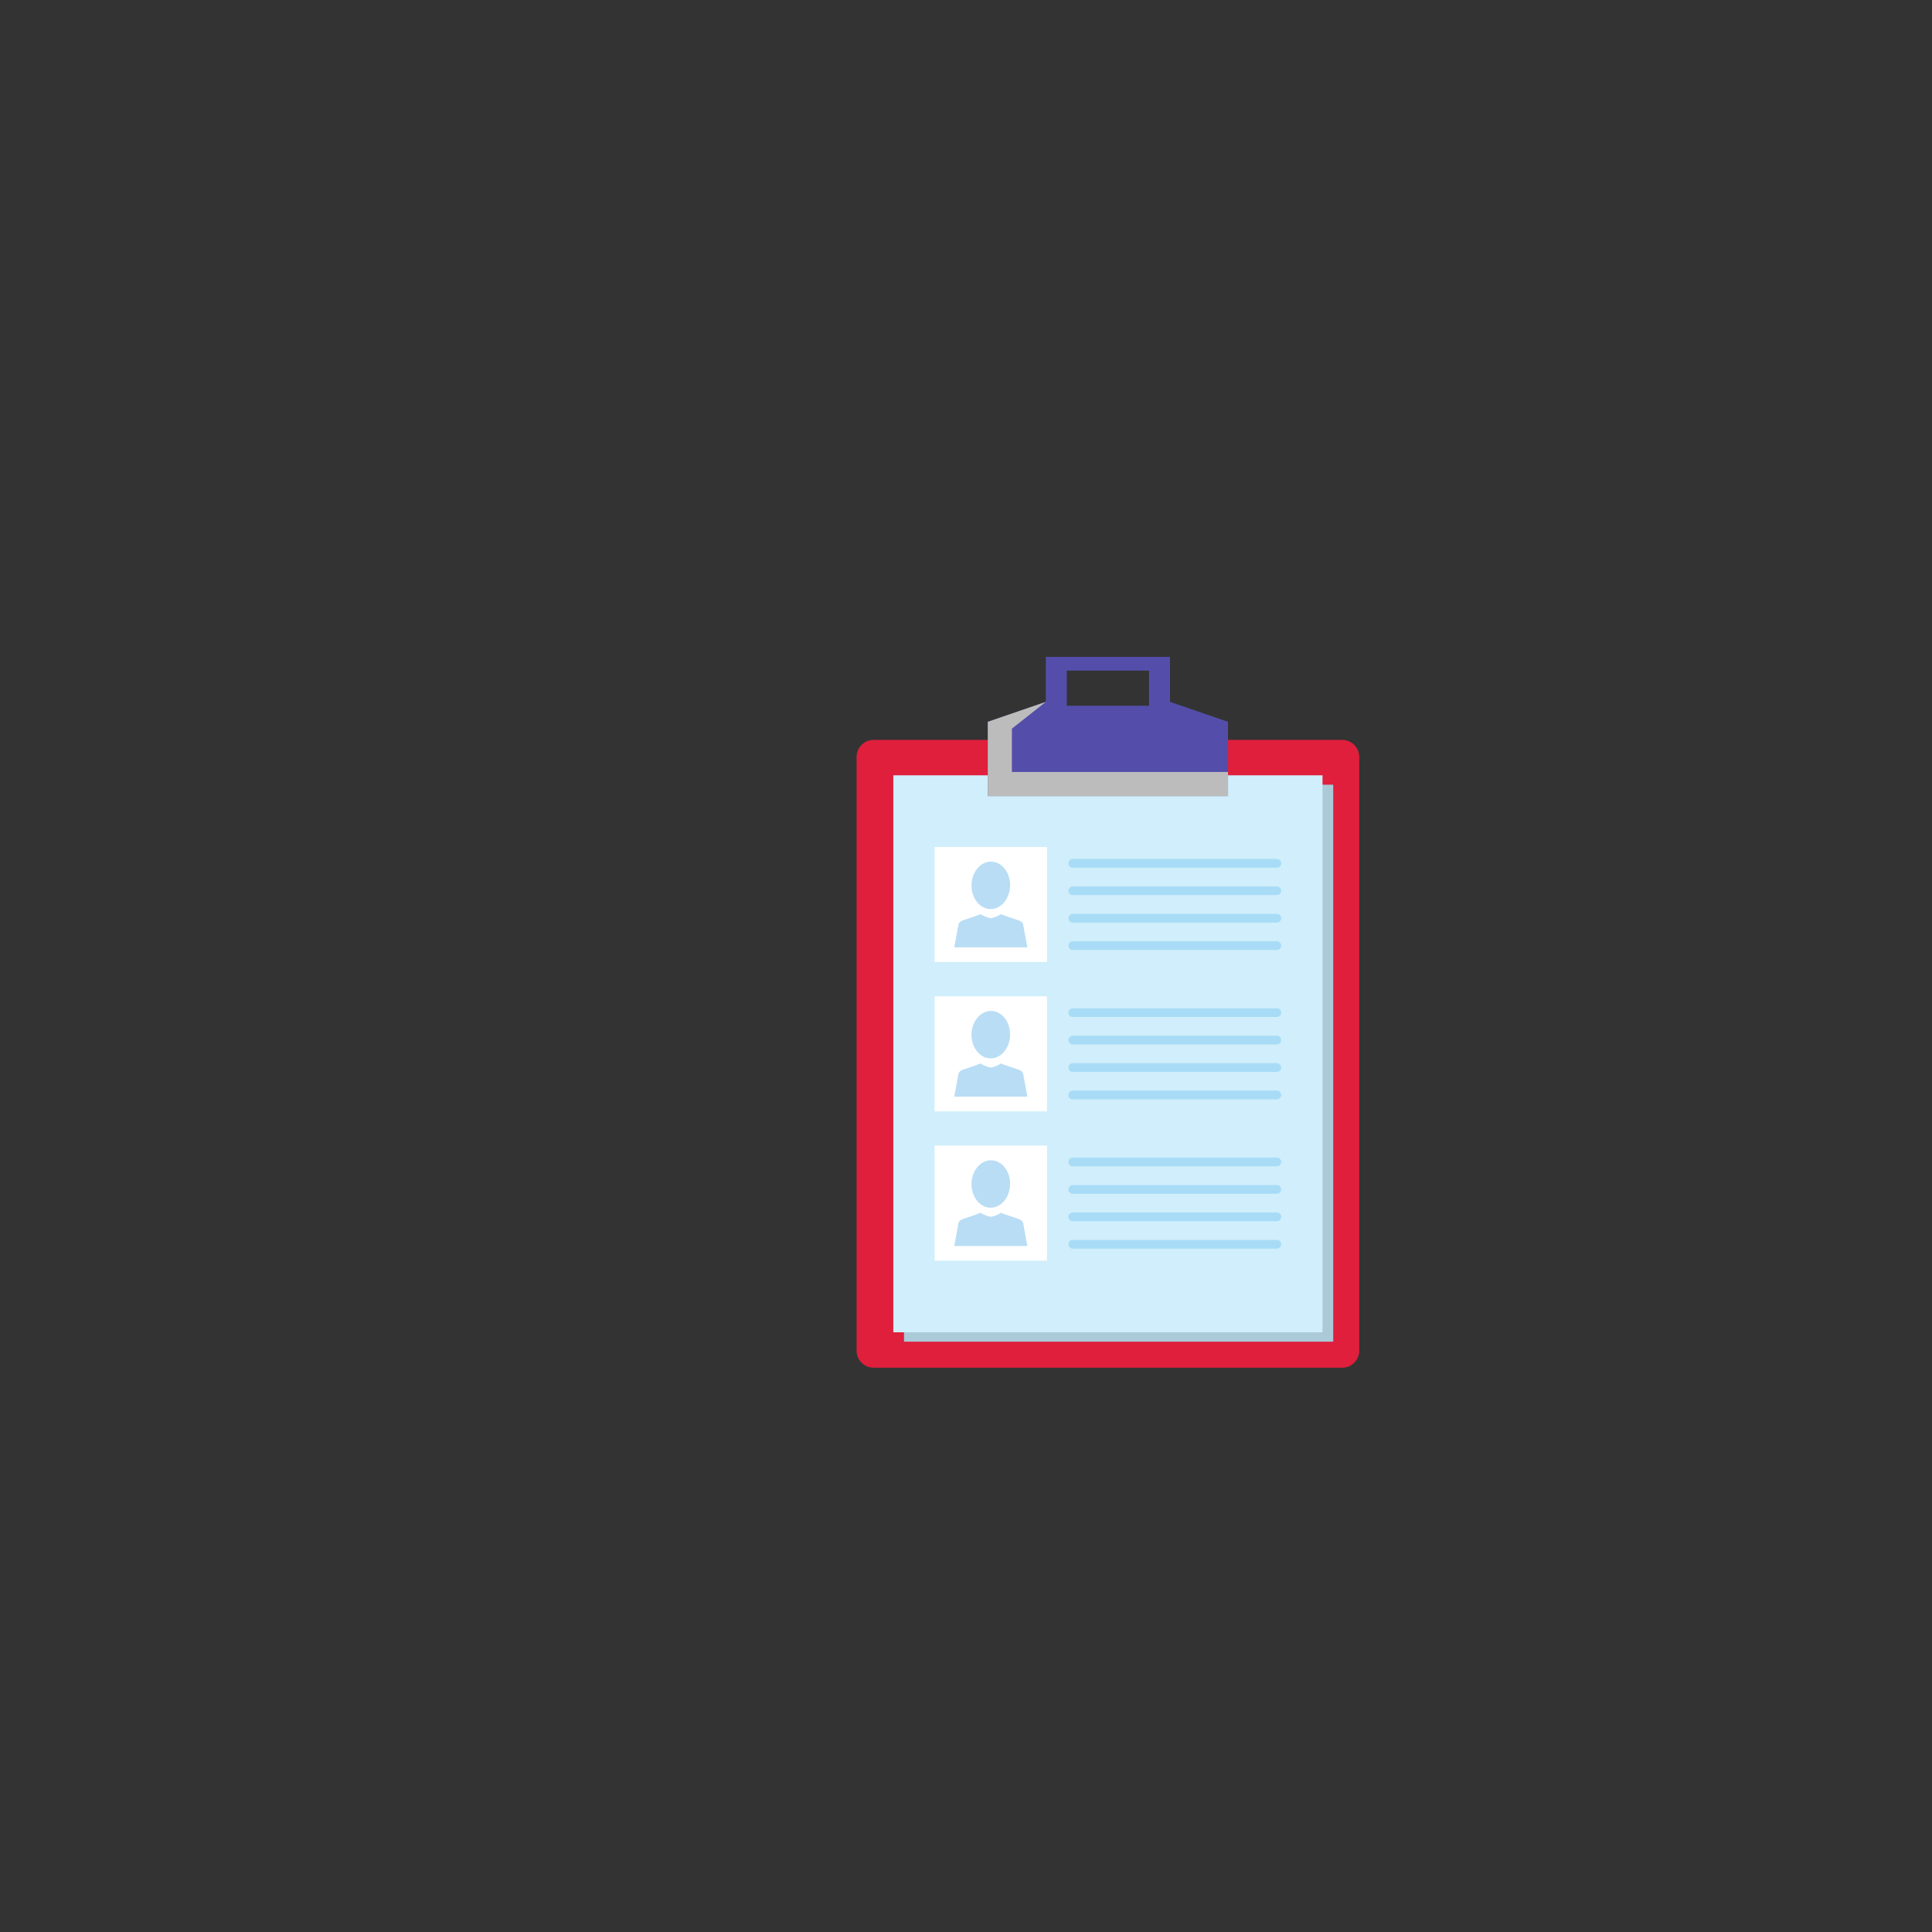 <?xml version="1.0" encoding="UTF-8" standalone="no"?>
<svg
   xmlns:dc="http://purl.org/dc/elements/1.1/"
   xmlns:cc="http://creativecommons.org/ns#"
   xmlns:rdf="http://www.w3.org/1999/02/22-rdf-syntax-ns#"
   xmlns:svg="http://www.w3.org/2000/svg"
   xmlns="http://www.w3.org/2000/svg"
   viewBox="0 0 566.928 566.928"
   xml:space="preserve"
   id="svg2"
   version="1.1"><rect x="0" y="0" width="566.928" height="566.928" fill="#333333" stroke="none"/><defs
     id="defs6"><clipPath
       id="clipPath18"
       clipPathUnits="userSpaceOnUse"><path
         id="path16"
         d="M 0,425.196 H 425.196 V 0 H 0 Z" /></clipPath><clipPath
       id="clipPath30"
       clipPathUnits="userSpaceOnUse"><path
         id="path28"
         d="m 199.005,252.566 h 94.484 V 129.954 h -94.484 z" /></clipPath><clipPath
       id="clipPath48"
       clipPathUnits="userSpaceOnUse"><path
         id="path46"
         d="M 217.449,270.799 H 270.33 V 250.056 H 217.449 Z" /></clipPath></defs><g
     transform="matrix(1.333,0,0,-1.333,0,566.928)"
     id="g10"><g
       id="g12"><g
         clip-path="url(#clipPath18)"
         id="g14"><g
           transform="translate(299.219,127.974)"
           id="g20"><path
             id="path22"
             style="fill:#df1f3c;fill-opacity:1;fill-rule:nonzero;stroke:none"
             d="m 0,0 c 0,-2.072 -1.683,-3.754 -3.758,-3.754 h -103.143 c -2.073,0 -3.756,1.682 -3.756,3.754 v 130.696 c 0,2.075 1.683,3.757 3.756,3.757 H -3.758 c 2.075,0 3.758,-1.682 3.758,-3.757 z" /></g><g
           id="g24"><g
             id="g26" /><g
             id="g36"><g
               id="g34"
               clip-path="url(#clipPath30)"><path
                 id="path32"
                 style="fill:#abcad8;fill-opacity:1;fill-rule:nonzero;stroke:none"
                 d="m 293.489,129.954 h -94.484 v 122.612 h 94.484 z" /></g></g></g><path
           id="path38"
           style="fill:#d0eefb;fill-opacity:1;fill-rule:nonzero;stroke:none"
           d="m 291.133,132.015 h -94.485 v 122.614 h 94.485 z" /><path
           id="path40"
           style="fill:#544eaa;fill-opacity:1;fill-rule:nonzero;stroke:none"
           d="m 252.949,269.943 h -18.117 v 7.733 h 18.117 z m 4.61,0.856 v 9.896 h -27.336 v -9.896 l -12.775,-4.391 v -16.351 h 26.442 26.44 v 16.351 z" /><g
           id="g42"><g
             id="g44" /><g
             id="g56"><g
               id="g54"
               clip-path="url(#clipPath48)"><g
                 id="g52"
                 transform="translate(222.752,255.361)"><path
                   id="path50"
                   style="fill:#bdbcbc;fill-opacity:1;fill-rule:nonzero;stroke:none"
                   d="M 0,0 V 9.537 L 7.471,15.438 -5.304,11.047 V -5.304 H 47.578 V 0 Z" /></g></g></g></g><path
           id="path58"
           style="fill:#ffffff;fill-opacity:1;fill-rule:nonzero;stroke:none"
           d="m 230.485,213.524 h -24.747 v 25.336 h 24.747 z" /><g
           transform="translate(225.273,221.561)"
           id="g60"><path
             id="path62"
             style="fill:#b9ddf5;fill-opacity:1;fill-rule:nonzero;stroke:none"
             d="M 0,0 C -0.055,0.845 -0.956,1.111 -0.956,1.111 L -3.748,2.058 -4.931,2.5 C -5.837,1.891 -6.833,1.665 -7.16,1.603 -7.487,1.665 -8.485,1.891 -9.392,2.5 l -1.184,-0.442 -2.792,-0.947 c 0,0 -0.898,-0.266 -0.953,-1.111 l -0.881,-4.801 h 7.931 0.221 7.932 z" /></g><g
           transform="translate(222.362,230.33)"
           id="g64"><path
             id="path66"
             style="fill:#b9ddf5;fill-opacity:1;fill-rule:nonzero;stroke:none"
             d="m 0,0 c -0.056,-2.883 -2,-5.184 -4.346,-5.14 -2.346,0.045 -4.205,2.416 -4.153,5.299 0.055,2.884 2.001,5.181 4.347,5.137 C -1.807,5.253 0.055,2.885 0,0" /></g><path
           id="path68"
           style="fill:#ffffff;fill-opacity:1;fill-rule:nonzero;stroke:none"
           d="m 230.485,180.653 h -24.747 v 25.337 h 24.747 z" /><g
           transform="translate(225.273,188.69)"
           id="g70"><path
             id="path72"
             style="fill:#b9ddf5;fill-opacity:1;fill-rule:nonzero;stroke:none"
             d="M 0,0 C -0.055,0.845 -0.956,1.112 -0.956,1.112 L -3.748,2.059 -4.931,2.501 C -5.837,1.889 -6.833,1.664 -7.16,1.604 -7.487,1.664 -8.485,1.889 -9.392,2.501 l -1.184,-0.442 -2.792,-0.947 c 0,0 -0.898,-0.267 -0.953,-1.112 l -0.881,-4.803 h 7.931 0.221 7.932 z" /></g><g
           transform="translate(222.362,197.46)"
           id="g74"><path
             id="path76"
             style="fill:#b9ddf5;fill-opacity:1;fill-rule:nonzero;stroke:none"
             d="m 0,0 c -0.056,-2.883 -2,-5.185 -4.346,-5.14 -2.346,0.042 -4.205,2.413 -4.153,5.298 0.055,2.883 2.001,5.182 4.347,5.137 C -1.807,5.25 0.055,2.883 0,0" /></g><path
           id="path78"
           style="fill:#ffffff;fill-opacity:1;fill-rule:nonzero;stroke:none"
           d="m 230.485,147.783 h -24.747 v 25.336 h 24.747 z" /><g
           transform="translate(225.273,155.82)"
           id="g80"><path
             id="path82"
             style="fill:#b9ddf5;fill-opacity:1;fill-rule:nonzero;stroke:none"
             d="M 0,0 C -0.055,0.845 -0.956,1.111 -0.956,1.111 L -3.748,2.056 -4.931,2.497 C -5.837,1.889 -6.833,1.664 -7.16,1.604 -7.487,1.664 -8.485,1.889 -9.392,2.497 l -1.184,-0.441 -2.792,-0.945 c 0,0 -0.898,-0.266 -0.953,-1.111 l -0.881,-4.804 h 7.931 0.221 7.932 z" /></g><g
           transform="translate(222.362,164.588)"
           id="g84"><path
             id="path86"
             style="fill:#b9ddf5;fill-opacity:1;fill-rule:nonzero;stroke:none"
             d="m 0,0 c -0.056,-2.882 -2,-5.183 -4.346,-5.139 -2.346,0.043 -4.205,2.414 -4.153,5.297 0.055,2.883 2.001,5.182 4.347,5.139 C -1.807,5.252 0.055,2.885 0,0" /></g><g
           transform="translate(282.04,235.253)"
           id="g88"><path
             id="path90"
             style="fill:#a8dcf6;fill-opacity:1;fill-rule:nonzero;stroke:none"
             d="m 0,0 c 0,-0.532 -0.429,-0.961 -0.959,-0.961 h -44.922 c -0.532,0 -0.961,0.429 -0.961,0.961 0,0.528 0.429,0.96 0.961,0.96 H -0.959 C -0.429,0.96 0,0.528 0,0" /></g><g
           transform="translate(282.04,229.213)"
           id="g92"><path
             id="path94"
             style="fill:#a8dcf6;fill-opacity:1;fill-rule:nonzero;stroke:none"
             d="m 0,0 c 0,-0.53 -0.429,-0.96 -0.959,-0.96 h -44.922 c -0.532,0 -0.961,0.43 -0.961,0.96 0,0.529 0.429,0.961 0.961,0.961 H -0.959 C -0.429,0.961 0,0.529 0,0" /></g><g
           transform="translate(282.04,223.173)"
           id="g96"><path
             id="path98"
             style="fill:#a8dcf6;fill-opacity:1;fill-rule:nonzero;stroke:none"
             d="m 0,0 c 0,-0.53 -0.429,-0.96 -0.959,-0.96 h -44.922 c -0.532,0 -0.961,0.43 -0.961,0.96 0,0.532 0.429,0.96 0.961,0.96 H -0.959 C -0.429,0.96 0,0.532 0,0" /></g><g
           transform="translate(282.04,217.135)"
           id="g100"><path
             id="path102"
             style="fill:#a8dcf6;fill-opacity:1;fill-rule:nonzero;stroke:none"
             d="m 0,0 c 0,-0.532 -0.429,-0.961 -0.959,-0.961 h -44.922 c -0.532,0 -0.961,0.429 -0.961,0.961 0,0.53 0.429,0.958 0.961,0.958 H -0.959 C -0.429,0.958 0,0.53 0,0" /></g><g
           transform="translate(282.04,202.382)"
           id="g104"><path
             id="path106"
             style="fill:#a8dcf6;fill-opacity:1;fill-rule:nonzero;stroke:none"
             d="m 0,0 c 0,-0.531 -0.429,-0.96 -0.959,-0.96 h -44.922 c -0.532,0 -0.961,0.429 -0.961,0.96 0,0.529 0.429,0.959 0.961,0.959 H -0.959 C -0.429,0.959 0,0.529 0,0" /></g><g
           transform="translate(282.04,196.343)"
           id="g108"><path
             id="path110"
             style="fill:#a8dcf6;fill-opacity:1;fill-rule:nonzero;stroke:none"
             d="m 0,0 c 0,-0.532 -0.429,-0.961 -0.959,-0.961 h -44.922 c -0.532,0 -0.961,0.429 -0.961,0.961 0,0.528 0.429,0.961 0.961,0.961 H -0.959 C -0.429,0.961 0,0.528 0,0" /></g><g
           transform="translate(282.04,190.303)"
           id="g112"><path
             id="path114"
             style="fill:#a8dcf6;fill-opacity:1;fill-rule:nonzero;stroke:none"
             d="m 0,0 c 0,-0.53 -0.429,-0.961 -0.959,-0.961 h -44.922 c -0.532,0 -0.961,0.431 -0.961,0.961 0,0.529 0.429,0.961 0.961,0.961 H -0.959 C -0.429,0.961 0,0.529 0,0" /></g><g
           transform="translate(282.04,184.262)"
           id="g116"><path
             id="path118"
             style="fill:#a8dcf6;fill-opacity:1;fill-rule:nonzero;stroke:none"
             d="m 0,0 c 0,-0.529 -0.429,-0.96 -0.959,-0.96 h -44.922 c -0.532,0 -0.961,0.431 -0.961,0.96 0,0.531 0.429,0.961 0.961,0.961 H -0.959 C -0.429,0.961 0,0.531 0,0" /></g><g
           transform="translate(282.04,169.509)"
           id="g120"><path
             id="path122"
             style="fill:#a8dcf6;fill-opacity:1;fill-rule:nonzero;stroke:none"
             d="m 0,0 c 0,-0.528 -0.429,-0.958 -0.959,-0.958 h -44.922 c -0.532,0 -0.961,0.43 -0.961,0.958 0,0.532 0.429,0.961 0.961,0.961 H -0.959 C -0.429,0.961 0,0.532 0,0" /></g><g
           transform="translate(282.04,163.472)"
           id="g124"><path
             id="path126"
             style="fill:#a8dcf6;fill-opacity:1;fill-rule:nonzero;stroke:none"
             d="m 0,0 c 0,-0.531 -0.429,-0.96 -0.959,-0.96 h -44.922 c -0.532,0 -0.961,0.429 -0.961,0.96 0,0.529 0.429,0.958 0.961,0.958 H -0.959 C -0.429,0.958 0,0.529 0,0" /></g><g
           transform="translate(282.04,157.433)"
           id="g128"><path
             id="path130"
             style="fill:#a8dcf6;fill-opacity:1;fill-rule:nonzero;stroke:none"
             d="m 0,0 c 0,-0.532 -0.429,-0.961 -0.959,-0.961 h -44.922 c -0.532,0 -0.961,0.429 -0.961,0.961 0,0.528 0.429,0.959 0.961,0.959 H -0.959 C -0.429,0.959 0,0.528 0,0" /></g><g
           transform="translate(282.04,151.393)"
           id="g132"><path
             id="path134"
             style="fill:#a8dcf6;fill-opacity:1;fill-rule:nonzero;stroke:none"
             d="m 0,0 c 0,-0.53 -0.429,-0.962 -0.959,-0.962 h -44.922 c -0.532,0 -0.961,0.432 -0.961,0.962 0,0.529 0.429,0.959 0.961,0.959 H -0.959 C -0.429,0.959 0,0.529 0,0" /></g></g></g></g></svg>

